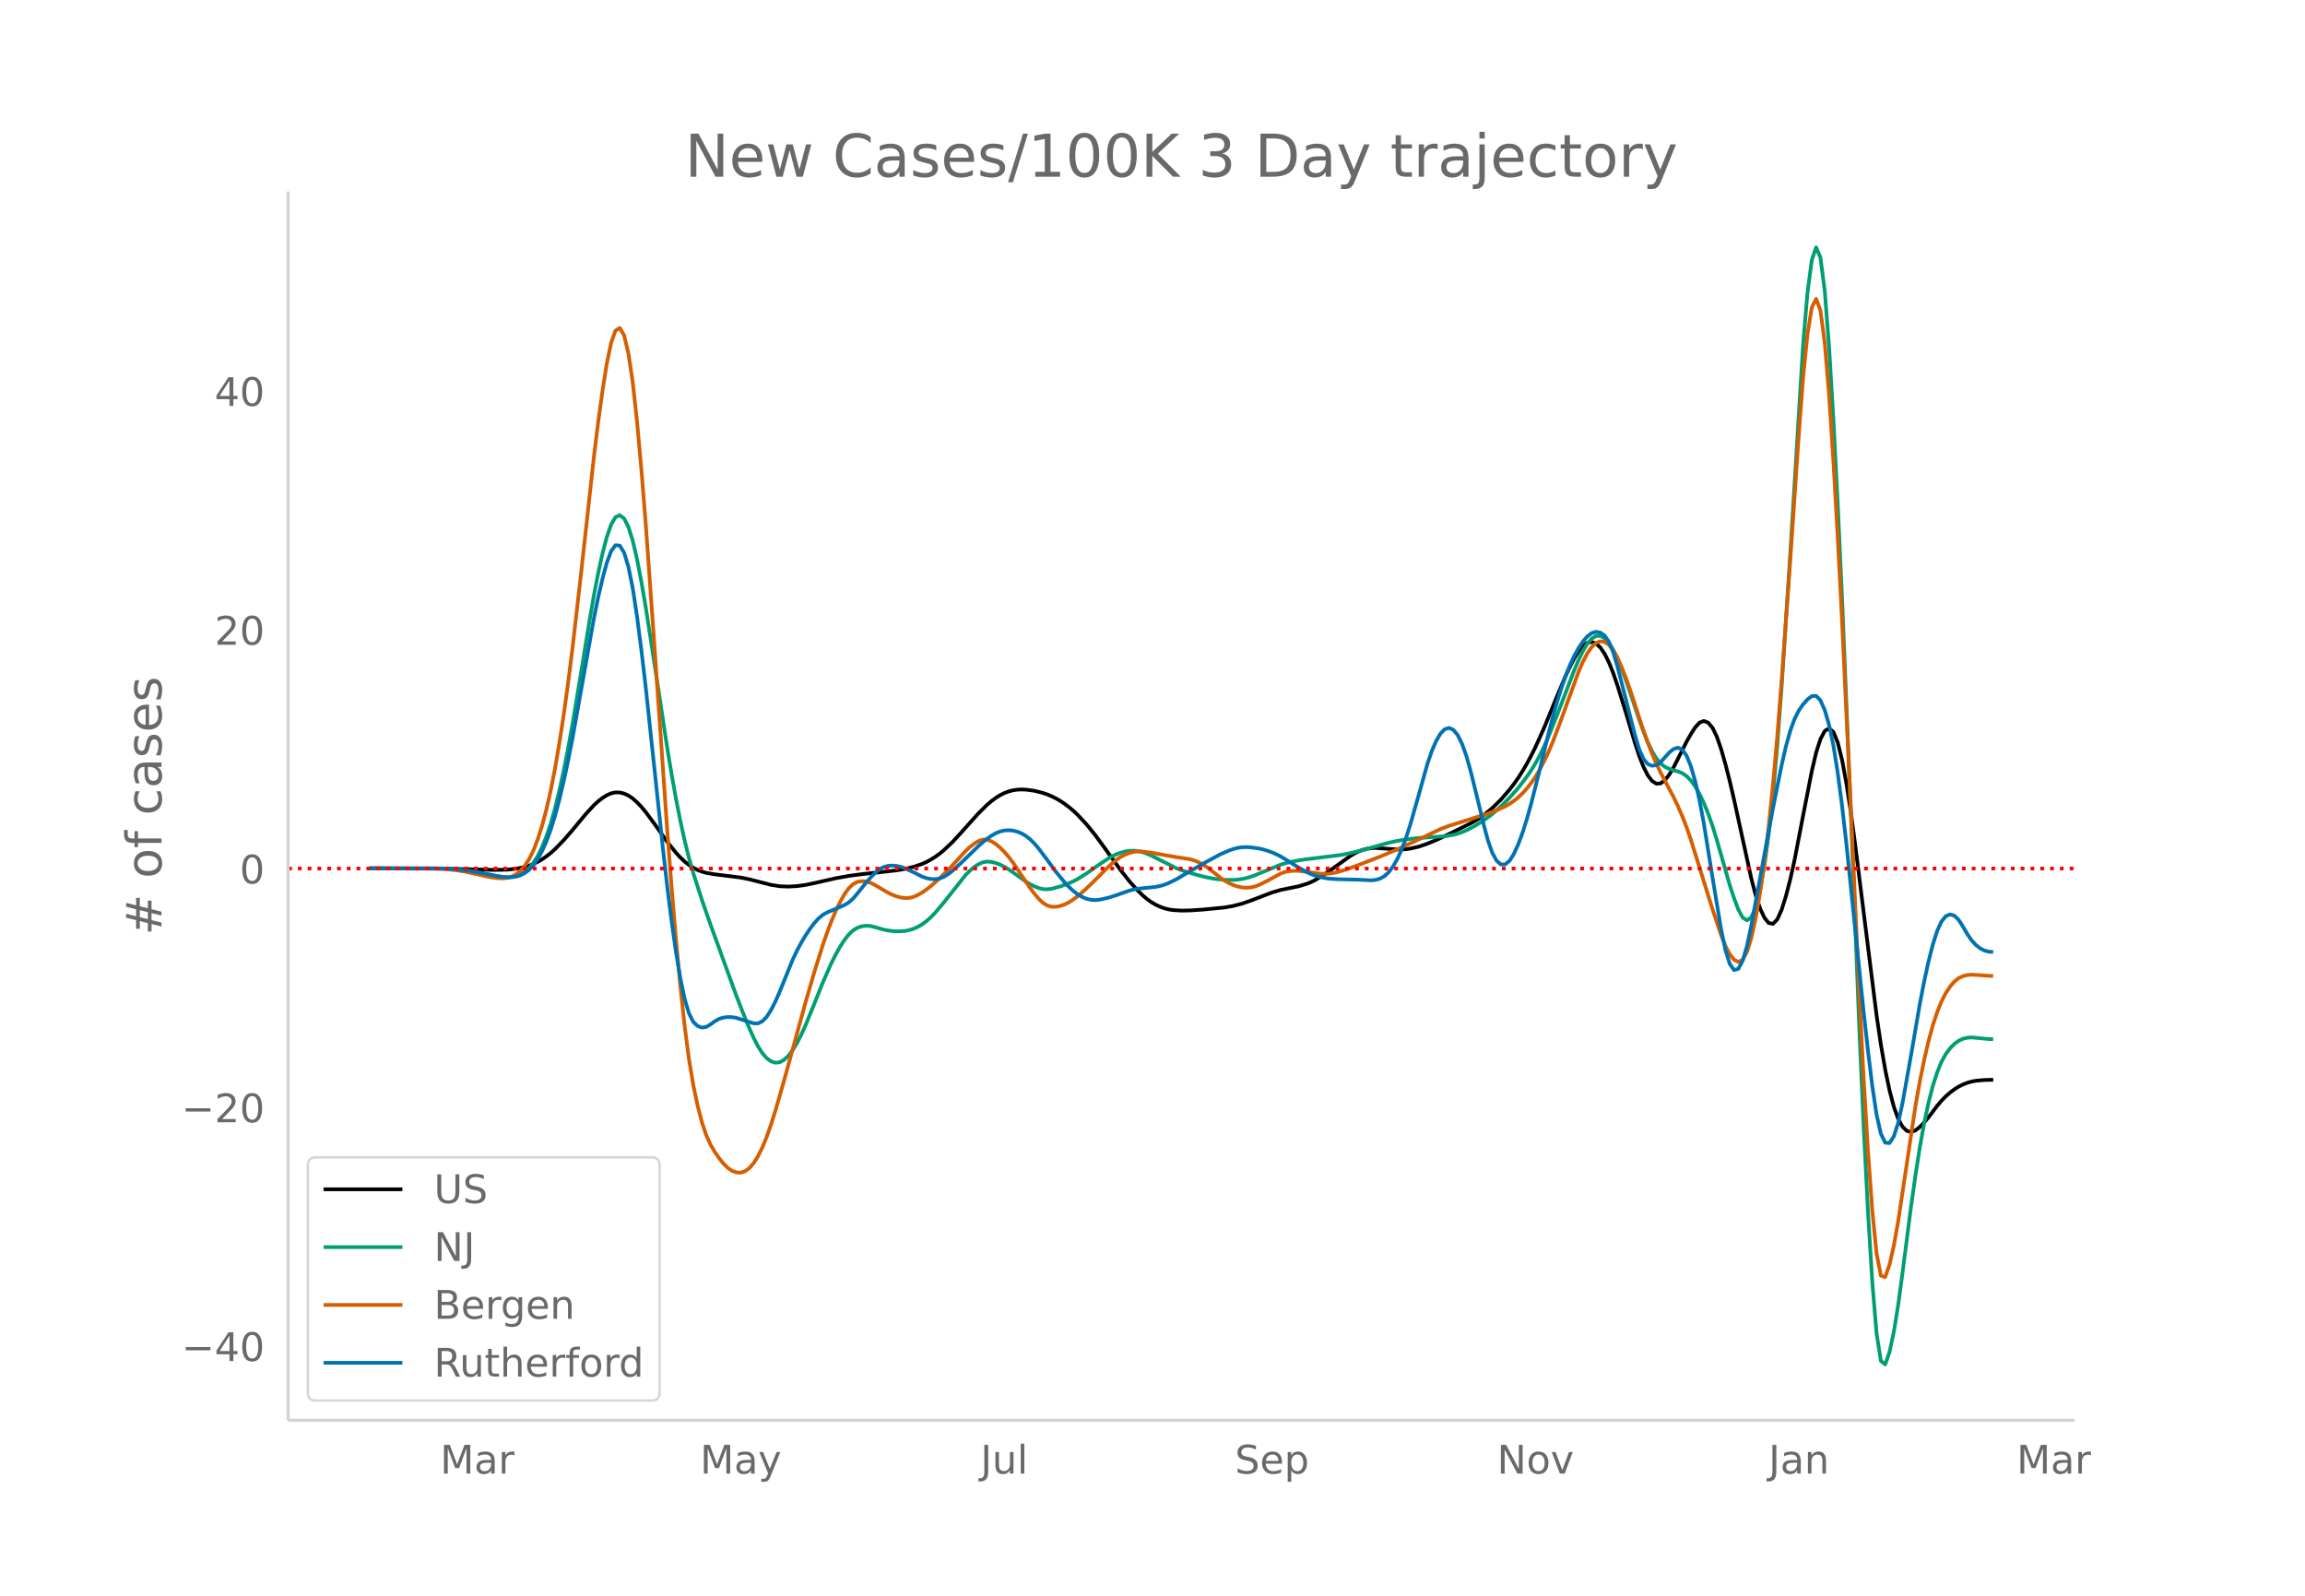 <svg height="864" viewBox="0 0 936 648" width="1248" xmlns="http://www.w3.org/2000/svg" xmlns:xlink="http://www.w3.org/1999/xlink"><defs><style>*{stroke-linecap:butt;stroke-linejoin:round}</style></defs><g id="figure_1"><path d="M0 648h936V0H0z" fill="#fff" id="patch_1"/><g id="axes_1"><path d="M117 576.72h725.4V77.76H117z" fill="none" id="patch_2"/><path clip-path="url(#pf9744cfa1b)" d="M149.973 352.656l31.57.086 10.523.276 8.769.236 5.262-.123 3.507-.364 3.508-.73 1.754-.54 1.754-.684 1.754-.85 1.753-1.022 1.754-1.196 1.754-1.375 1.754-1.562 3.508-3.619 3.508-4.032 5.261-6.353 3.508-3.834 1.754-1.605 1.754-1.357 1.753-1.096 1.754-.768 1.754-.37 1.754.037 1.754.432 1.754.814 1.754 1.192 1.754 1.558 1.753 1.859 1.754 2.092 3.508 4.727 5.262 7.425 3.507 4.365 1.754 1.903 1.754 1.67 1.754 1.392 1.754 1.116 1.754.883 1.754.694 1.753.514 3.508.592 10.523 1.312 3.508.718 8.77 2.242 3.507.563 3.508.144 3.508-.194 3.507-.494 3.508-.715 8.77-1.991 5.261-.938 5.262-.721 8.77-.928 5.26-.606 3.508-.59 3.508-.83 3.508-1.197 1.754-.8 1.754-.948 1.753-1.099 1.754-1.258 1.754-1.427 3.508-3.325 3.508-3.806 7.015-7.818 3.508-3.47 1.754-1.5 1.754-1.313 1.754-1.101 1.753-.885 1.754-.67 1.754-.465 1.754-.268 1.754-.08 1.754.07 3.507.467 3.508.891 1.754.617 1.754.737 1.754.872 1.754 1.02 1.754 1.173 1.753 1.325 1.754 1.482 1.754 1.647 3.508 3.763 3.508 4.308 3.507 4.762 7.016 9.742 3.508 4.443 3.507 3.878 1.754 1.702 1.754 1.508 1.754 1.277 1.754 1.045 1.754.835 1.754.647 1.753.463 1.754.288 3.508.225 3.508-.066 5.261-.346 8.77-.847 3.507-.632 3.508-.908 3.508-1.198 8.77-3.355 3.507-1.037 3.508-.714 3.507-.704 3.508-1.04 1.754-.694 1.754-.858 3.508-2.147 3.507-2.436 7.016-5.05 1.754-1.078 1.754-.877 1.753-.664 1.754-.452 1.754-.257 1.754-.077 3.508.242 5.261.355 1.754.01 1.754-.108 1.754-.231 3.508-.809 3.508-1.21 3.507-1.448 5.262-2.462 8.77-4.352 1.753-.964 1.754-1.091 1.754-1.232 3.508-2.882 3.507-3.443 3.508-4.05 1.754-2.276 1.754-2.489 1.754-2.742 1.753-3.004 1.754-3.266 1.754-3.523 3.508-7.8 5.262-12.863 3.507-8.286 1.754-3.732 1.754-3.403 1.754-2.857 1.754-2.096 1.754-1.274 1.754-.375 1.753.604 1.754 1.599 1.754 2.58 1.754 3.497 1.754 4.35 1.754 5.127 3.507 11.346 3.508 11.698 1.754 5.397 1.754 4.482 1.754 3.458 1.754 2.33 1.754 1.102 1.753-.147 1.754-1.343 1.754-2.266 1.754-2.919 5.262-10.423 1.753-3.091 1.754-2.715 1.754-1.904 1.754-.663 1.754.683 1.754 2.108 1.754 3.615 1.754 5.066 1.753 6.158 1.754 6.89 1.754 7.551 7.016 32.067 1.754 6.682 1.753 5.268 1.754 3.754 1.754 2.184 1.754.334 1.754-1.8 1.754-3.899 1.754-5.56 1.753-6.781 1.754-7.913 3.508-18.27 3.508-17.881 1.754-7.478 1.754-5.458 1.753-3.281 1.754-1.046 1.754 1.487 1.754 4.315 1.754 7.113 1.754 9.464 1.754 11.37 1.753 13.039 8.77 69.99 1.754 11.826 1.754 10.126 1.753 8.397 1.754 6.637 1.754 4.87 1.754 3.153 1.754 1.677 1.754.446 1.754-.664 1.754-1.405 1.753-1.779 1.754-2.08 3.508-4.661 1.754-2.087 1.754-1.797 1.754-1.542 1.753-1.316 1.754-1.099 1.754-.882 1.754-.682 1.754-.493 1.754-.32 3.508-.319 3.507-.077h0" fill="none" stroke="#000" stroke-linecap="round" stroke-width="1.5" id="line2d_1"/><path clip-path="url(#pf9744cfa1b)" d="M149.973 352.6l29.815.077 5.262.344 5.262.64 5.261.947 5.262 1.045 3.508.477 1.754.076 1.753-.124 1.754-.357 1.754-.673 1.754-1.073 1.754-1.517 1.754-2.099 1.754-2.816 1.753-3.561 1.754-4.329 1.754-5.205 1.754-6.192 1.754-7.181 1.754-8.073 1.754-8.865 1.754-9.637 3.507-21.084 3.508-21.532 1.754-10.15 1.754-9.095 1.754-7.945 1.753-6.707 1.754-5.045 1.754-2.956 1.754-.787 1.754 1.355 1.754 3.469 1.754 5.579 1.754 7.593 1.753 9.132 1.754 10.198 3.508 22.688 5.262 34.732 1.754 10.572 1.753 9.758 1.754 8.932 1.754 8.035 1.754 7.069 1.754 6.155 3.508 10.89 3.507 10.09 10.524 28.966 3.507 8.997 1.754 4.18 1.754 3.89 1.754 3.412 1.754 2.738 1.754 2.026 1.753 1.31 1.754.57 1.754-.19 1.754-.944 1.754-1.631 1.754-2.252 1.754-2.858 1.754-3.439 1.753-3.878 3.508-8.592 3.508-8.772 3.508-7.954 1.754-3.483 1.753-3.111 1.754-2.721 1.754-2.236 1.754-1.654 1.754-1.077 1.754-.603 1.754-.237 1.753.11 1.754.42 3.508 1.008 1.754.362 1.754.245 1.754.12 1.754-.005 1.753-.14 1.754-.322 1.754-.548 1.754-.785 1.754-1.035 1.754-1.297 1.754-1.562 1.753-1.813 3.508-4.13 8.77-11.094 1.753-1.796 1.754-1.492 1.754-1.173 1.754-.788 1.754-.335 1.754.11 1.754.442 1.754.664 1.753.862 1.754 1.05 3.508 2.44 3.508 2.546 1.754 1.073 1.753.881 1.754.68 1.754.416 1.754.095 1.754-.217 3.508-.946 3.507-1.285 1.754-.79 1.754-.92 3.508-2.186 5.261-3.705 3.508-2.353 1.754-.99 1.754-.835 1.754-.658 1.754-.473 1.754-.268 1.753-.044 1.754.181 1.754.403 1.754.594 1.754.757 10.523 5.276 3.508 1.27 5.261 1.517 3.508.869 3.508.629 3.508.34 3.507.03 1.754-.124 1.754-.242 1.754-.364 1.754-.49 1.754-.623 10.523-4.355 3.508-.99 3.507-.707 3.508-.517 14.031-1.726 5.262-1.086 5.261-1.39 8.77-2.481 3.507-.758 3.508-.59 5.262-.604 7.015-.441 3.508-.245 3.508-.595 1.754-.47 1.753-.6 1.754-.73 3.508-1.827 3.508-2.192 3.508-2.607 3.507-3.101 3.508-3.525 3.508-3.935 3.507-4.581 1.754-2.573 1.754-2.857 1.754-3.231 1.754-3.614 1.754-3.953 3.508-8.756 7.015-18.332 1.754-4.16 1.754-3.58 1.754-2.916 1.754-2.087 1.753-1.096 1.754-.07 1.754.943 1.754 1.902 1.754 2.805 1.754 3.652 1.754 4.276 1.753 4.676 3.508 10.352 1.754 5.266 1.754 4.868 1.754 4.373 1.754 3.728 1.754 2.932 1.753 2.106 1.754 1.334 1.754.827 1.754.586 1.754.463 1.754.67 1.754 1.2 1.753 1.8 1.754 2.402 1.754 3.028 1.754 3.677 1.754 4.332 1.754 4.993 1.754 5.662 5.261 18.392 1.754 5.33 1.754 4.65 1.754 3.227 1.754 1.066 1.754-1.298 1.754-3.936 1.753-6.847 1.754-9.814 1.754-12.851 1.754-16.248 1.754-20.003 1.754-23.622 3.507-53.955 5.262-85.7 1.754-20.562 1.754-13.338 1.754-5.095 1.754 4.168 1.753 13.634 1.754 22.665 1.754 29.515 1.754 34.184 1.754 38.253 3.508 85.44 3.507 89.698 1.754 39.544 1.754 34.35 1.754 28.728 1.754 20.967 1.754 11.067 1.754 1.387 1.753-5.053 1.754-8.254 1.754-10.807 1.754-13.074 3.508-27.232 1.754-12.39 1.754-11.213 1.753-9.782 1.754-8.302 1.754-6.848 1.754-5.519 1.754-4.315 1.754-3.194 1.754-2.354 1.753-1.793 1.754-1.29 1.754-.807 1.754-.42 1.754-.132 3.508.333 3.507.34 1.754.06h0" fill="none" stroke="#009e73" stroke-linecap="round" stroke-width="1.5" id="line2d_2"/><path clip-path="url(#pf9744cfa1b)" d="M149.973 352.56l26.308.066 5.261.328 3.508.395 3.508.553 5.261 1.105 5.262 1.204 3.508.431 1.754.029 1.754-.206 1.753-.543 1.754-.924 1.754-1.42 1.754-2.031 1.754-2.697 1.754-3.526 1.754-4.516 1.753-5.54 1.754-6.582 1.754-7.724 1.754-8.966 1.754-10.221 1.754-11.444 1.754-12.635 1.754-13.82 3.507-30.594 5.262-47.763 1.754-14.22 1.754-12.723 1.753-11.04 1.754-8.422 1.754-4.866 1.754-1.066 1.754 3.013 1.754 7.374 1.754 11.791 1.754 16.032 1.753 19.389 1.754 21.862 3.508 49.204 5.262 75.808 1.754 22.856 1.753 20.867 1.754 18.798 1.754 16.32 1.754 13.436 1.754 10.595 1.754 8.37 1.754 6.76 1.753 5.273 1.754 3.883 1.754 2.972 1.754 2.539 1.754 2.183 1.754 1.739 1.754 1.204 1.754.651 1.753.083 1.754-.565 1.754-1.295 1.754-2.038 1.754-2.782 1.754-3.524 1.754-4.266 1.753-4.977 1.754-5.534 3.508-12.207 8.77-31.913 3.507-12.137 3.508-11.177 1.754-5.069 1.754-4.642 1.754-4.147 1.753-3.638 1.754-3.104 1.754-2.45 1.754-1.675 1.754-.91 1.754-.313 1.754.114 1.753.508 1.754.866 5.262 3.092 1.754.876 1.754.679 1.754.467 1.753.244 1.754-.048 1.754-.406 1.754-.759 1.754-1.024 1.754-1.202 1.754-1.36 3.507-3.134 3.508-3.444 3.508-3.743 3.508-3.861 1.753-1.647 1.754-1.38 1.754-1.08 1.754-.62h1.754l1.754.623 1.754 1.1 1.754 1.434 1.753 1.738 1.754 2.036 1.754 2.292 3.508 5.193 3.508 5.21 1.753 2.322 1.754 2.085 1.754 1.669 1.754 1.073 1.754.469 1.754.006 1.754-.315 1.754-.61 1.753-.892 1.754-1.128 1.754-1.313 3.508-3.076 3.508-3.404 5.261-5.27 1.754-1.614 1.754-1.44 1.754-1.19 1.754-.924 1.754-.67 1.753-.429 1.754-.187 1.754.038 3.508.46 10.523 1.86 5.262.778 1.754.513 1.753.727 1.754.938 1.754 1.129 3.508 2.729 1.754 1.407 1.754 1.228 1.754 1.015 1.753.803 1.754.59 1.754.373 1.754.153 1.754-.1 1.754-.38 1.754-.65 3.507-1.738 5.262-2.89 1.754-.63 1.754-.345 1.754-.134 1.753.005 3.508.366 5.262.735 1.754.103 1.754-.047 1.753-.206 1.754-.359 3.508-1.023 5.262-1.923 8.769-3.392 7.015-2.978 7.016-3.214 10.523-5.005 3.508-1.346 7.015-2.188 8.77-2.769 3.507-1.32 3.508-1.615 1.754-1.016 1.754-1.188 1.754-1.405 1.754-1.67 1.753-1.94 1.754-2.224 1.754-2.55 1.754-2.926 1.754-3.312 1.754-3.715 1.754-4.134 3.507-9.291 7.016-19.299 1.754-4.033 1.754-3.366 1.754-2.573 1.753-1.66 1.754-.72 1.754.222 1.754 1.19 1.754 2.177 1.754 3.13 1.754 3.89 1.753 4.452 1.754 4.974 5.262 16.17 1.754 4.877 1.754 4.495 1.754 4.084 1.753 3.669 5.262 9.93 1.754 3.668 1.754 4.047 1.754 4.54 1.753 5.058 3.508 11.275 5.262 16.916 3.508 10.506 1.753 4.457 1.754 3.367 1.754 2.19 1.754.911 1.754-.893 1.754-3.223 1.754-5.635 1.754-7.945 1.753-10.15 1.754-12.336 1.754-14.567 1.754-17.03 1.754-19.722 1.754-22.298 3.507-49.014 3.508-51.614 1.754-23.101 1.754-17.36 1.754-10.857 1.754-3.496 1.754 4.721 1.753 13.11 1.754 21.082 1.754 26.967 1.754 30.764 1.754 33.997 3.508 74.732 3.507 77.201 1.754 33.836 1.754 29.293 1.754 24.379 1.754 17.604 1.754 8.97 1.754.536 1.753-5.032 1.754-7.738 1.754-9.869 7.016-46.78 1.754-9.866 1.753-8.735 1.754-7.58 1.754-6.44 1.754-5.376 1.754-4.388 1.754-3.447 1.754-2.659 1.753-2.023 1.754-1.419 1.754-.845 1.754-.423 1.754-.157 3.508.215 3.507.25 1.754.043h0" fill="none" stroke="#d55e00" stroke-linecap="round" stroke-width="1.5" id="line2d_3"/><path clip-path="url(#pf9744cfa1b)" d="M149.973 352.606l29.815.043 5.262.312 5.262.605 5.261.922 7.016 1.367 1.754.25 1.754.137 1.753-.042 1.754-.249 1.754-.536 1.754-.903 1.754-1.311 1.754-1.853 1.754-2.524 1.753-3.221 1.754-3.939 1.754-4.75 1.754-5.654 1.754-6.565 1.754-7.402 1.754-8.167 1.754-8.918 3.507-19.593 5.262-29.539 1.754-8.58 1.754-7.581 1.753-6.46 1.754-4.717 1.754-2.352 1.754.175 1.754 2.886 1.754 5.784 1.754 8.717 1.754 11.512 1.753 13.605 1.754 14.998 3.508 32.811 3.508 32.991 1.754 15.452 1.754 13.932 1.753 12.288 1.754 10.564 1.754 8.44 1.754 5.917 1.754 3.455 1.754 1.701 1.754.655 1.753-.25 1.754-1.042 1.754-1.28 1.754-.959 1.754-.544 1.754-.209 1.754.05 1.754.29 3.507 1.126 3.508 1.108 1.754.014 1.754-.854 1.754-1.797 1.753-2.704 1.754-3.432 1.754-3.979 5.262-12.99 1.754-3.699 1.754-3.29 1.753-2.938 1.754-2.641 1.754-2.337 1.754-1.943 1.754-1.457 1.754-.997 7.015-2.983 1.754-1.06 1.754-1.561 1.754-2.046 3.508-4.393 1.753-2 1.754-1.821 1.754-1.49 1.754-1.01 1.754-.52 1.754-.143 1.754.12 1.754.365 1.753.594 3.508 1.63 3.508 1.778 1.754.615 1.754.353 1.753.078 1.754-.263 1.754-.671 1.754-1.07 1.754-1.357 3.508-3.203 7.015-6.817 1.754-1.567 1.754-1.416 1.754-1.242 1.754-1.011 1.754-.725 1.753-.427 1.754-.131 1.754.152 1.754.425 1.754.703 1.754 1.02 1.754 1.374 1.753 1.737 1.754 2.076 3.508 4.662 3.508 4.779 3.508 4.255 1.753 1.863 1.754 1.628 1.754 1.34 1.754 1.042 1.754.743 1.754.444 1.754.146 1.753-.136 3.508-.767 3.508-1.108 5.262-1.852 1.753-.455 1.754-.308 7.016-.717 1.754-.345 1.754-.498 1.753-.661 3.508-1.741 5.262-3.105 5.261-3.054 7.016-3.814 3.508-1.537 1.753-.613 1.754-.463 1.754-.27 1.754-.076 1.754.077 3.508.484 1.754.407 1.753.523 1.754.641 1.754.76 1.754.884 3.508 2.133 3.507 2.24 3.508 1.955 1.754.821 1.754.671 1.754.519 3.508.663 3.507.243 8.77.208 5.261.27 1.754-.198 1.754-.48 1.754-.951 1.754-1.61 1.754-2.308 1.753-3.019 1.754-3.797 1.754-4.644 1.754-5.453 3.508-12.33 3.508-12.532 1.753-5.128 1.754-4.08 1.754-3.01 1.754-1.83 1.754-.541 1.754.775 1.754 2.125 1.753 3.507 1.754 4.896 1.754 6.186 3.508 14.27 1.754 7.33 1.754 6.564 1.754 4.99 1.753 3.255 1.754 1.547 1.754-.013 1.754-1.428 1.754-2.765 1.754-3.856 1.754-4.702 1.753-5.5 1.754-6.253 3.508-13.894 3.508-14.505 1.754-6.742 1.754-6.216 1.753-5.644 1.754-5.025 1.754-4.395 1.754-3.773 1.754-3.18 1.754-2.62 1.754-2.042 1.754-1.35 1.753-.545 1.754.284 1.754 1.193 1.754 2.498 1.754 4.201 1.754 5.84 5.261 20.69 1.754 6.865 1.754 5.89 1.754 4.062 1.754 2.156 1.754.71 1.754-.28 1.753-1.176 3.508-3.944 1.754-1.394 1.754-.551 1.754.737 1.754 2.473 1.753 4.3 1.754 6.1 1.754 7.776 1.754 9.325 3.508 21.893 3.508 21.12 1.753 8.448 1.754 5.596 1.754 2.53 1.754-.5 1.754-3.331 1.754-5.967 1.754-8.337 8.769-47.48 3.508-17.479 1.754-7.664 1.753-6.307 1.754-4.853 1.754-3.482 1.754-2.52 1.754-1.967 1.754-1.363 1.754-.093 1.754 1.845 1.753 3.917 1.754 6.033 1.754 8.375 1.754 10.94 1.754 13.43 1.754 15.304 3.507 34.09 3.508 34.303 1.754 15.693 1.754 14.392 1.754 11.747 1.754 7.758 1.754 3.627 1.753.136 1.754-2.719 1.754-5.446 1.754-7.978 3.508-19.679 3.508-20.495 1.753-9.13 1.754-8.058 1.754-6.933 1.754-5.542 1.754-3.884 1.754-2.216 1.754-.758 1.753.488 1.754 1.691 1.754 2.742 1.754 3.026 1.754 2.543 1.754 1.922 1.754 1.375 1.754.905 1.753.448 1.754.11h0" fill="none" stroke="#0072b2" stroke-linecap="round" stroke-width="1.5" id="line2d_4"/><path clip-path="url(#pf9744cfa1b)" d="M117 352.676h725.4" fill="none" stroke="red" stroke-dasharray="1.5,2.475" stroke-width="1.5" id="line2d_5"/><path d="M117 576.72V77.76" fill="none" stroke="#d3d3d3" stroke-linecap="square" stroke-width="1.25" id="patch_3"/><path d="M117 576.72h725.4" fill="none" stroke="#d3d3d3" stroke-linecap="square" stroke-width="1.25" id="patch_4"/><g id="matplotlib.axis_1"><g id="xtick_1"><g transform="matrix(.16 0 0 -.16 178.726 598.378)" fill="#696969" id="text_1"><defs><path d="M9.813 72.906h14.703l18.593-49.61 18.703 49.61h14.704V0H66.89v64.016l-18.797-50h-9.907l-18.796 50V0H9.813z" id="DejaVuSans-77"/><path d="M34.281 27.484q-10.89 0-15.093-2.484-4.204-2.484-4.204-8.5 0-4.781 3.157-7.594 3.156-2.797 8.562-2.797 7.485 0 12 5.297 4.516 5.297 4.516 14.078v2zm17.922 3.72V0H43.22v8.297Q40.14 3.328 35.547.953q-4.594-2.375-11.234-2.375-8.391 0-13.36 4.719Q6 8.016 6 15.922q0 9.219 6.172 13.906 6.187 4.688 18.437 4.688h12.61v.89q0 6.203-4.078 9.594-4.078 3.39-11.453 3.39-4.688 0-9.141-1.124-4.438-1.125-8.531-3.375v8.312q4.921 1.906 9.562 2.844 4.64.953 9.031.953 11.875 0 17.735-6.156 5.86-6.14 5.86-18.64z" id="DejaVuSans-97"/><path d="M41.11 46.297q-1.516.875-3.297 1.281Q36.03 48 33.89 48q-7.625 0-11.703-4.953-4.079-4.953-4.079-14.234V0H9.08v54.688h9.03v-8.5q2.844 4.984 7.375 7.39Q30.031 56 36.531 56q.922 0 2.047-.125 1.125-.11 2.484-.36z" id="DejaVuSans-114"/></defs><use xlink:href="#DejaVuSans-77"/><use x="86.279" xlink:href="#DejaVuSans-97"/><use x="147.559" xlink:href="#DejaVuSans-114"/></g></g><g id="xtick_2"><g transform="matrix(.16 0 0 -.16 284.265 598.378)" fill="#696969" id="text_2"><defs><path d="M32.172-5.078q-3.797-9.766-7.422-12.735-3.61-2.984-9.656-2.984H7.906v7.516h5.282q3.703 0 5.75 1.765Q21-9.766 23.483-3.219l1.61 4.094-22.11 53.813H12.5l17.094-42.766 17.093 42.766h9.516z" id="DejaVuSans-121"/></defs><use xlink:href="#DejaVuSans-77"/><use x="86.279" xlink:href="#DejaVuSans-97"/><use x="147.559" xlink:href="#DejaVuSans-121"/></g></g><g id="xtick_3"><g transform="matrix(.16 0 0 -.16 398.139 598.378)" fill="#696969" id="text_3"><defs><path d="M9.813 72.906h9.859V5.078q0-13.187-5-19.14-5-5.954-16.094-5.954h-3.75v8.297h3.078q6.531 0 9.219 3.672Q9.813-4.39 9.813 5.078z" id="DejaVuSans-74"/><path d="M8.5 21.578v33.11h8.984V21.922q0-7.766 3.016-11.656 3.031-3.875 9.094-3.875 7.265 0 11.484 4.64 4.234 4.64 4.234 12.656v31h8.985V0h-8.984v8.406Q42.047 3.422 37.718 1q-4.313-2.422-10.032-2.422-9.421 0-14.312 5.86Q8.5 10.296 8.5 21.578zM31.11 56z" id="DejaVuSans-117"/><path d="M9.422 75.984h8.984V0H9.422z" id="DejaVuSans-108"/></defs><use xlink:href="#DejaVuSans-74"/><use x="29.492" xlink:href="#DejaVuSans-117"/><use x="92.871" xlink:href="#DejaVuSans-108"/></g></g><g id="xtick_4"><g transform="matrix(.16 0 0 -.16 501.451 598.378)" fill="#696969" id="text_4"><defs><path d="M53.516 70.516V60.89q-5.61 2.687-10.594 4-4.984 1.328-9.625 1.328-8.047 0-12.422-3.125t-4.375-8.89q0-4.845 2.906-7.313 2.907-2.453 11.016-3.97l5.953-1.218q11.031-2.11 16.281-7.406 5.25-5.297 5.25-14.172 0-10.61-7.11-16.078-7.093-5.469-20.812-5.469-5.172 0-11.015 1.172Q13.14.922 6.89 3.219v10.156q6-3.36 11.765-5.078 5.766-1.703 11.328-1.703 8.438 0 13.032 3.312 4.593 3.328 4.593 9.485 0 5.359-3.297 8.39-3.296 3.032-10.812 4.547L27.484 33.5q-11.03 2.188-15.968 6.875-4.922 4.688-4.922 13.047 0 9.672 6.812 15.234 6.813 5.563 18.766 5.563 5.14 0 10.453-.938 5.328-.922 10.89-2.765z" id="DejaVuSans-83"/><path d="M56.203 29.594v-4.39H14.891q.593-9.282 5.593-14.142 5-4.859 13.938-4.859 5.172 0 10.031 1.266 4.86 1.265 9.656 3.812v-8.5Q49.266.734 44.187-.344 39.11-1.422 33.892-1.422q-13.094 0-20.735 7.61-7.64 7.625-7.64 20.625 0 13.421 7.25 21.296Q20.016 56 32.328 56q11.031 0 17.453-7.11 6.422-7.093 6.422-19.296zm-8.984 2.64q-.094 7.36-4.125 11.75-4.032 4.407-10.672 4.407-7.516 0-12.031-4.25-4.516-4.25-5.203-11.97z" id="DejaVuSans-101"/><path d="M18.11 8.203v-29H9.077v75.484h9.031v-8.296q2.844 4.875 7.157 7.234Q29.594 56 35.594 56q9.968 0 16.187-7.906 6.235-7.907 6.235-20.797T51.78 6.484q-6.218-7.906-16.187-7.906-6 0-10.328 2.375-4.313 2.375-7.157 7.25zm30.578 19.094q0 9.906-4.079 15.547-4.078 5.64-11.203 5.64-7.14 0-11.218-5.64-4.079-5.64-4.079-15.547 0-9.906 4.078-15.547 4.079-5.64 11.22-5.64 7.124 0 11.202 5.64t4.078 15.547z" id="DejaVuSans-112"/></defs><use xlink:href="#DejaVuSans-83"/><use x="63.477" xlink:href="#DejaVuSans-101"/><use x="125" xlink:href="#DejaVuSans-112"/></g></g><g id="xtick_5"><g transform="matrix(.16 0 0 -.16 607.902 598.378)" fill="#696969" id="text_5"><defs><path d="M9.813 72.906h13.28l32.329-60.984v60.984h9.562V0h-13.28L19.39 60.984V0H9.813z" id="DejaVuSans-78"/><path d="M30.61 48.39q-7.22 0-11.422-5.64-4.204-5.64-4.204-15.453 0-9.813 4.172-15.453 4.188-5.64 11.453-5.64 7.188 0 11.375 5.655 4.203 5.672 4.203 15.438 0 9.719-4.203 15.406-4.187 5.688-11.375 5.688zm0 7.61q11.718 0 18.406-7.625 6.703-7.61 6.703-21.078 0-13.422-6.703-21.078-6.688-7.64-18.407-7.64-11.765 0-18.437 7.64-6.656 7.656-6.656 21.078 0 13.469 6.656 21.078Q18.844 56 30.609 56z" id="DejaVuSans-111"/><path d="M2.984 54.688H12.5L29.594 8.797l17.093 45.89h9.516L35.687 0H23.485z" id="DejaVuSans-118"/></defs><use xlink:href="#DejaVuSans-78"/><use x="74.805" xlink:href="#DejaVuSans-111"/><use x="135.986" xlink:href="#DejaVuSans-118"/></g></g><g id="xtick_6"><g transform="matrix(.16 0 0 -.16 718.17 598.378)" fill="#696969" id="text_6"><defs><path d="M54.89 33.016V0h-8.984v32.719q0 7.765-3.031 11.61-3.031 3.858-9.078 3.858-7.281 0-11.484-4.64-4.204-4.625-4.204-12.64V0H9.08v54.688h9.03v-8.5q3.235 4.937 7.594 7.374Q30.078 56 35.797 56q9.422 0 14.25-5.828 4.844-5.828 4.844-17.156z" id="DejaVuSans-110"/></defs><use xlink:href="#DejaVuSans-74"/><use x="29.492" xlink:href="#DejaVuSans-97"/><use x="90.771" xlink:href="#DejaVuSans-110"/></g></g><g id="xtick_7"><g transform="matrix(.16 0 0 -.16 818.888 598.378)" fill="#696969" id="text_7"><use xlink:href="#DejaVuSans-77"/><use x="86.279" xlink:href="#DejaVuSans-97"/><use x="147.559" xlink:href="#DejaVuSans-114"/></g></g></g><g id="matplotlib.axis_2"><g id="ytick_1"><g transform="matrix(.16 0 0 -.16 73.733 552.674)" fill="#696969" id="text_8"><defs><path d="M10.594 35.5h62.593v-8.297H10.594z" id="DejaVuSans-8722"/><path d="M37.797 64.313L12.89 25.39h24.906zm-2.594 8.593H47.61V25.391h10.407v-8.203H47.609V0h-9.812v17.188H4.89v9.515z" id="DejaVuSans-52"/><path d="M31.781 66.406q-7.61 0-11.453-7.5Q16.5 51.422 16.5 36.375q0-14.984 3.828-22.484 3.844-7.5 11.453-7.5 7.672 0 11.5 7.5 3.844 7.5 3.844 22.484 0 15.047-3.844 22.531-3.828 7.5-11.5 7.5zm0 7.813q12.266 0 18.735-9.703 6.468-9.688 6.468-28.141 0-18.406-6.468-28.11-6.47-9.687-18.735-9.687-12.25 0-18.718 9.688-6.47 9.703-6.47 28.109 0 18.453 6.47 28.14Q19.53 74.22 31.78 74.22z" id="DejaVuSans-48"/></defs><use xlink:href="#DejaVuSans-8722"/><use x="83.789" xlink:href="#DejaVuSans-52"/><use x="147.412" xlink:href="#DejaVuSans-48"/></g></g><g id="ytick_2"><g transform="matrix(.16 0 0 -.16 73.733 455.715)" fill="#696969" id="text_9"><defs><path d="M19.188 8.297h34.421V0H7.33v8.297q5.609 5.812 15.296 15.594 9.703 9.797 12.188 12.64 4.734 5.313 6.609 9 1.89 3.688 1.89 7.25 0 5.813-4.078 9.469-4.078 3.672-10.625 3.672-4.64 0-9.797-1.61-5.14-1.609-11-4.89v9.969Q13.767 71.78 18.938 73q5.188 1.219 9.485 1.219 11.328 0 18.062-5.672 6.735-5.656 6.735-15.125 0-4.5-1.688-8.531-1.672-4.016-6.125-9.485-1.218-1.422-7.765-8.187-6.532-6.766-18.453-18.922z" id="DejaVuSans-50"/></defs><use xlink:href="#DejaVuSans-8722"/><use x="83.789" xlink:href="#DejaVuSans-50"/><use x="147.412" xlink:href="#DejaVuSans-48"/></g></g><g id="ytick_3"><use xlink:href="#DejaVuSans-48" transform="matrix(.16 0 0 -.16 97.32 358.755)" fill="#696969" id="text_10"/></g><g id="ytick_4"><g transform="matrix(.16 0 0 -.16 87.14 261.795)" fill="#696969" id="text_11"><use xlink:href="#DejaVuSans-50"/><use x="63.623" xlink:href="#DejaVuSans-48"/></g></g><g id="ytick_5"><g transform="matrix(.16 0 0 -.16 87.14 164.835)" fill="#696969" id="text_12"><use xlink:href="#DejaVuSans-52"/><use x="63.623" xlink:href="#DejaVuSans-48"/></g></g><g transform="matrix(0 -.2 -.2 0 65.573 379.813)" fill="#696969" id="text_13"><defs><path d="M51.125 44H36.922l-4.11-16.313h14.313zm-7.328 27.781l-5.078-20.265h14.265L58.11 71.78h7.813L60.89 51.516h15.234V44h-17.14l-4-16.313h15.53V20.22H53.079L48 0h-7.813l5.032 20.219H30.906L25.875 0h-7.86l5.079 20.219H7.719v7.468h17.187L29 44H13.281v7.516h17.625l4.985 20.265z" id="DejaVuSans-35"/><path d="M37.11 75.984V68.5h-8.594q-4.828 0-6.72-1.953-1.874-1.953-1.874-7.031v-4.828h14.797v-6.985H19.922V0H10.89v47.703H2.297v6.984h8.594V58.5q0 9.125 4.25 13.297 4.25 4.187 13.468 4.187z" id="DejaVuSans-102"/><path d="M48.781 52.594v-8.407q-3.812 2.11-7.64 3.157-3.828 1.047-7.735 1.047-8.75 0-13.593-5.547-4.829-5.532-4.829-15.547 0-10.016 4.829-15.563 4.843-5.53 13.593-5.53 3.907 0 7.735 1.046 3.828 1.047 7.64 3.156V2.094Q45.016.344 40.984-.531q-4.015-.89-8.562-.89-12.36 0-19.64 7.765-7.266 7.765-7.266 20.953 0 13.375 7.343 21.031Q20.22 56 33.016 56q4.14 0 8.093-.86 3.953-.843 7.672-2.546z" id="DejaVuSans-99"/><path d="M44.281 53.078v-8.5q-3.797 1.953-7.906 2.922-4.094.984-8.5.984-6.688 0-10.031-2.047-3.344-2.046-3.344-6.156 0-3.125 2.39-4.906 2.391-1.781 9.626-3.39l3.078-.688q9.562-2.047 13.593-5.781 4.032-3.735 4.032-10.422 0-7.625-6.032-12.078-6.03-4.438-16.578-4.438-4.39 0-9.156.86Q10.688.296 5.422 2v9.281q4.984-2.594 9.812-3.89 4.829-1.282 9.579-1.282 6.343 0 9.75 2.172 3.421 2.172 3.421 6.125 0 3.656-2.468 5.61-2.453 1.953-10.813 3.765l-3.125.735q-8.344 1.75-12.062 5.39-3.704 3.64-3.704 9.985 0 7.718 5.47 11.906Q16.75 56 26.811 56q4.97 0 9.36-.734 4.406-.72 8.11-2.188z" id="DejaVuSans-115"/></defs><use xlink:href="#DejaVuSans-35"/><use x="83.789" xlink:href="#DejaVuSans-32"/><use x="115.576" xlink:href="#DejaVuSans-111"/><use x="176.758" xlink:href="#DejaVuSans-102"/><use x="211.963" xlink:href="#DejaVuSans-32"/><use x="243.75" xlink:href="#DejaVuSans-99"/><use x="298.73" xlink:href="#DejaVuSans-97"/><use x="360.01" xlink:href="#DejaVuSans-115"/><use x="412.109" xlink:href="#DejaVuSans-101"/><use x="473.633" xlink:href="#DejaVuSans-115"/></g></g><g transform="matrix(.24 0 0 -.24 278.113 71.76)" fill="#696969" id="text_14"><defs><path d="M4.203 54.688h8.985l11.234-42.672 11.172 42.672h10.593l11.235-42.672 11.187 42.672h8.985L63.28 0H52.688L40.922 44.828 29.109 0H18.5z" id="DejaVuSans-119"/><path d="M64.406 67.281v-10.39q-4.984 4.64-10.625 6.922-5.64 2.296-11.984 2.296-12.5 0-19.14-7.64-6.641-7.64-6.641-22.094 0-14.406 6.64-22.047 6.64-7.64 19.14-7.64 6.345 0 11.985 2.296 5.64 2.297 10.625 6.938V5.609Q59.234 2.094 53.437.33q-5.78-1.75-12.218-1.75-16.563 0-26.094 10.124-9.516 10.14-9.516 27.672 0 17.578 9.516 27.703 9.531 10.14 26.094 10.14 6.531 0 12.312-1.734 5.797-1.734 10.875-5.203z" id="DejaVuSans-67"/><path d="M25.39 72.906h8.297L8.297-9.28H0z" id="DejaVuSans-47"/><path d="M12.406 8.297h16.11v55.625l-17.532-3.516v8.985l17.438 3.515h9.86V8.296H54.39V0H12.406z" id="DejaVuSans-49"/><path d="M9.813 72.906h9.859V42.094L52.39 72.906h12.703L28.906 38.922 67.672 0H54.688L19.672 35.11V0h-9.86z" id="DejaVuSans-75"/><path d="M40.578 39.313Q47.656 37.797 51.625 33q3.984-4.781 3.984-11.813 0-10.78-7.422-16.703-7.421-5.906-21.093-5.906-4.578 0-9.438.906-4.86.907-10.031 2.72v9.515q4.094-2.39 8.969-3.61 4.89-1.218 10.218-1.218 9.266 0 14.125 3.656 4.86 3.656 4.86 10.64 0 6.454-4.516 10.079-4.515 3.64-12.562 3.64h-8.5v8.11h8.89q7.266 0 11.125 2.906 3.86 2.906 3.86 8.375 0 5.61-3.985 8.61-3.968 3.015-11.39 3.015-4.063 0-8.703-.89-4.641-.876-10.203-2.72v8.782q5.624 1.562 10.53 2.344 4.907.78 9.25.78 11.235 0 17.766-5.109 6.547-5.093 6.547-13.78 0-6.063-3.468-10.235-3.47-4.172-9.86-5.782z" id="DejaVuSans-51"/><path d="M19.672 64.797V8.109h11.922q15.093 0 22.093 6.829 7 6.843 7 21.593 0 14.64-7 21.453-7 6.813-22.093 6.813zm-9.86 8.11h20.266q21.188 0 31.094-8.813 9.922-8.813 9.922-27.563 0-18.86-9.969-27.703Q51.172 0 30.078 0H9.813z" id="DejaVuSans-68"/><path d="M18.313 70.219V54.688h18.5v-6.985h-18.5V18.016q0-6.688 1.828-8.594 1.828-1.906 7.453-1.906h9.218V0h-9.218q-10.407 0-14.36 3.875-3.953 3.89-3.953 14.14v29.688H2.687v6.984h6.594V70.22z" id="DejaVuSans-116"/><path d="M9.422 54.688h8.984V-.984q0-10.438-3.984-15.125-3.969-4.688-12.813-4.688h-3.421v7.61H.594q5.125 0 6.968 2.374 1.86 2.36 1.86 9.829zm0 21.296h8.984v-11.39H9.422z" id="DejaVuSans-106"/></defs><use xlink:href="#DejaVuSans-78"/><use x="74.805" xlink:href="#DejaVuSans-101"/><use x="136.328" xlink:href="#DejaVuSans-119"/><use x="218.115" xlink:href="#DejaVuSans-32"/><use x="249.902" xlink:href="#DejaVuSans-67"/><use x="319.727" xlink:href="#DejaVuSans-97"/><use x="381.006" xlink:href="#DejaVuSans-115"/><use x="433.105" xlink:href="#DejaVuSans-101"/><use x="494.629" xlink:href="#DejaVuSans-115"/><use x="546.729" xlink:href="#DejaVuSans-47"/><use x="580.42" xlink:href="#DejaVuSans-49"/><use x="644.043" xlink:href="#DejaVuSans-48"/><use x="707.666" xlink:href="#DejaVuSans-48"/><use x="771.289" xlink:href="#DejaVuSans-75"/><use x="836.865" xlink:href="#DejaVuSans-32"/><use x="868.652" xlink:href="#DejaVuSans-51"/><use x="932.275" xlink:href="#DejaVuSans-32"/><use x="964.063" xlink:href="#DejaVuSans-68"/><use x="1041.064" xlink:href="#DejaVuSans-97"/><use x="1102.344" xlink:href="#DejaVuSans-121"/><use x="1161.523" xlink:href="#DejaVuSans-32"/><use x="1193.311" xlink:href="#DejaVuSans-116"/><use x="1232.52" xlink:href="#DejaVuSans-114"/><use x="1273.633" xlink:href="#DejaVuSans-97"/><use x="1334.912" xlink:href="#DejaVuSans-106"/><use x="1362.695" xlink:href="#DejaVuSans-101"/><use x="1424.219" xlink:href="#DejaVuSans-99"/><use x="1479.199" xlink:href="#DejaVuSans-116"/><use x="1518.408" xlink:href="#DejaVuSans-111"/><use x="1579.59" xlink:href="#DejaVuSans-114"/><use x="1620.703" xlink:href="#DejaVuSans-121"/></g><g id="legend_1"><path d="M128.2 568.72h136.45q3.2 0 3.2-3.2v-92.34q0-3.2-3.2-3.2H128.2q-3.2 0-3.2 3.2v92.34q0 3.2 3.2 3.2z" fill="none" opacity=".8" stroke="#ccc" id="patch_5"/><path d="M131.4 482.938h32" fill="none" stroke="#000" stroke-linecap="round" stroke-width="1.5" id="line2d_6"/><g transform="matrix(.16 0 0 -.16 176.2 488.538)" fill="#696969" id="text_15"><defs><path d="M8.688 72.906h9.921V28.61q0-11.718 4.235-16.875 4.25-5.14 13.781-5.14 9.469 0 13.719 5.14 4.25 5.157 4.25 16.875v44.297H64.5V27.391q0-14.25-7.063-21.532-7.046-7.28-20.812-7.28-13.828 0-20.89 7.28-7.047 7.282-7.047 21.532z" id="DejaVuSans-85"/></defs><use xlink:href="#DejaVuSans-85"/><use x="73.193" xlink:href="#DejaVuSans-83"/></g><path d="M131.4 506.423h32" fill="none" stroke="#009e73" stroke-linecap="round" stroke-width="1.5" id="line2d_8"/><g transform="matrix(.16 0 0 -.16 176.2 512.023)" fill="#696969" id="text_16"><use xlink:href="#DejaVuSans-78"/><use x="74.805" xlink:href="#DejaVuSans-74"/></g><path d="M131.4 529.908h32" fill="none" stroke="#d55e00" stroke-linecap="round" stroke-width="1.5" id="line2d_10"/><g transform="matrix(.16 0 0 -.16 176.2 535.508)" fill="#696969" id="text_17"><defs><path d="M19.672 34.813V8.108H35.5q7.953 0 11.781 3.297 3.844 3.297 3.844 10.078 0 6.844-3.844 10.078-3.828 3.25-11.781 3.25zm0 29.984V42.828h14.61q7.218 0 10.75 2.703 3.546 2.719 3.546 8.282 0 5.515-3.547 8.25-3.531 2.734-10.75 2.734zm-9.86 8.11h25.204q11.28 0 17.375-4.688Q58.5 63.53 58.5 54.89q0-6.703-3.125-10.657-3.125-3.953-9.188-4.922 7.282-1.562 11.313-6.53 4.031-4.954 4.031-12.376 0-9.765-6.64-15.093Q48.25 0 35.984 0H9.812z" id="DejaVuSans-66"/><path d="M45.406 27.984q0 9.766-4.031 15.125-4.016 5.375-11.297 5.375-7.219 0-11.25-5.375-4.031-5.359-4.031-15.125 0-9.718 4.031-15.093t11.25-5.375q7.281 0 11.297 5.375 4.031 5.375 4.031 15.093zm8.985-21.203q0-13.953-6.203-20.765Q42-20.797 29.203-20.797q-4.734 0-8.937.703-4.203.703-8.157 2.172v8.735q3.954-2.141 7.813-3.157 3.86-1.031 7.86-1.031 8.843 0 13.234 4.61 4.39 4.609 4.39 13.937v4.453q-2.781-4.844-7.125-7.234Q33.938 0 27.875 0 17.828 0 11.672 7.656q-6.156 7.672-6.156 20.328 0 12.688 6.156 20.344Q17.828 56 27.875 56q6.063 0 10.406-2.39 4.344-2.391 7.125-7.22v8.297h8.985z" id="DejaVuSans-103"/></defs><use xlink:href="#DejaVuSans-66"/><use x="68.604" xlink:href="#DejaVuSans-101"/><use x="130.127" xlink:href="#DejaVuSans-114"/><use x="169.49" xlink:href="#DejaVuSans-103"/><use x="232.967" xlink:href="#DejaVuSans-101"/><use x="294.49" xlink:href="#DejaVuSans-110"/></g><path d="M131.4 553.393h32" fill="none" stroke="#0072b2" stroke-linecap="round" stroke-width="1.5" id="line2d_12"/><g transform="matrix(.16 0 0 -.16 176.2 558.992)" fill="#696969" id="text_18"><defs><path d="M44.39 34.188q3.172-1.079 6.172-4.594 3-3.516 6.032-9.672L66.609 0H56l-9.313 18.703q-3.624 7.328-7.015 9.719-3.39 2.39-9.25 2.39h-10.75V0h-9.86v72.906h22.266q12.5 0 18.656-5.234 6.157-5.219 6.157-15.766 0-6.89-3.203-11.437-3.204-4.532-9.297-6.282zM19.673 64.797V38.922h12.406q7.125 0 10.766 3.297 3.64 3.297 3.64 9.687 0 6.39-3.64 9.64-3.64 3.25-10.766 3.25z" id="DejaVuSans-82"/><path d="M54.89 33.016V0h-8.984v32.719q0 7.765-3.031 11.61-3.031 3.858-9.078 3.858-7.281 0-11.484-4.64-4.204-4.625-4.204-12.64V0H9.08v75.984h9.03V46.188q3.235 4.937 7.594 7.374Q30.078 56 35.797 56q9.422 0 14.25-5.828 4.844-5.828 4.844-17.156z" id="DejaVuSans-104"/><path d="M45.406 46.39v29.594h8.985V0h-8.985v8.203Q42.578 3.328 38.25.953q-4.313-2.375-10.375-2.375-9.906 0-16.14 7.906-6.22 7.922-6.22 20.813 0 12.89 6.22 20.797Q17.968 56 27.874 56q6.063 0 10.375-2.375 4.328-2.36 7.156-7.234zm-30.61-19.093q0-9.906 4.079-15.547 4.078-5.64 11.203-5.64 7.125 0 11.219 5.64 4.11 5.64 4.11 15.547 0 9.906-4.11 15.547-4.094 5.64-11.219 5.64-7.125 0-11.203-5.64-4.078-5.64-4.078-15.547z" id="DejaVuSans-100"/></defs><use xlink:href="#DejaVuSans-82"/><use x="64.982" xlink:href="#DejaVuSans-117"/><use x="128.361" xlink:href="#DejaVuSans-116"/><use x="167.57" xlink:href="#DejaVuSans-104"/><use x="230.949" xlink:href="#DejaVuSans-101"/><use x="292.473" xlink:href="#DejaVuSans-114"/><use x="333.586" xlink:href="#DejaVuSans-102"/><use x="368.791" xlink:href="#DejaVuSans-111"/><use x="429.973" xlink:href="#DejaVuSans-114"/><use x="469.336" xlink:href="#DejaVuSans-100"/></g></g></g></g><defs><clipPath id="pf9744cfa1b"><path d="M117 77.76h725.4v498.96H117z"/></clipPath></defs></svg>